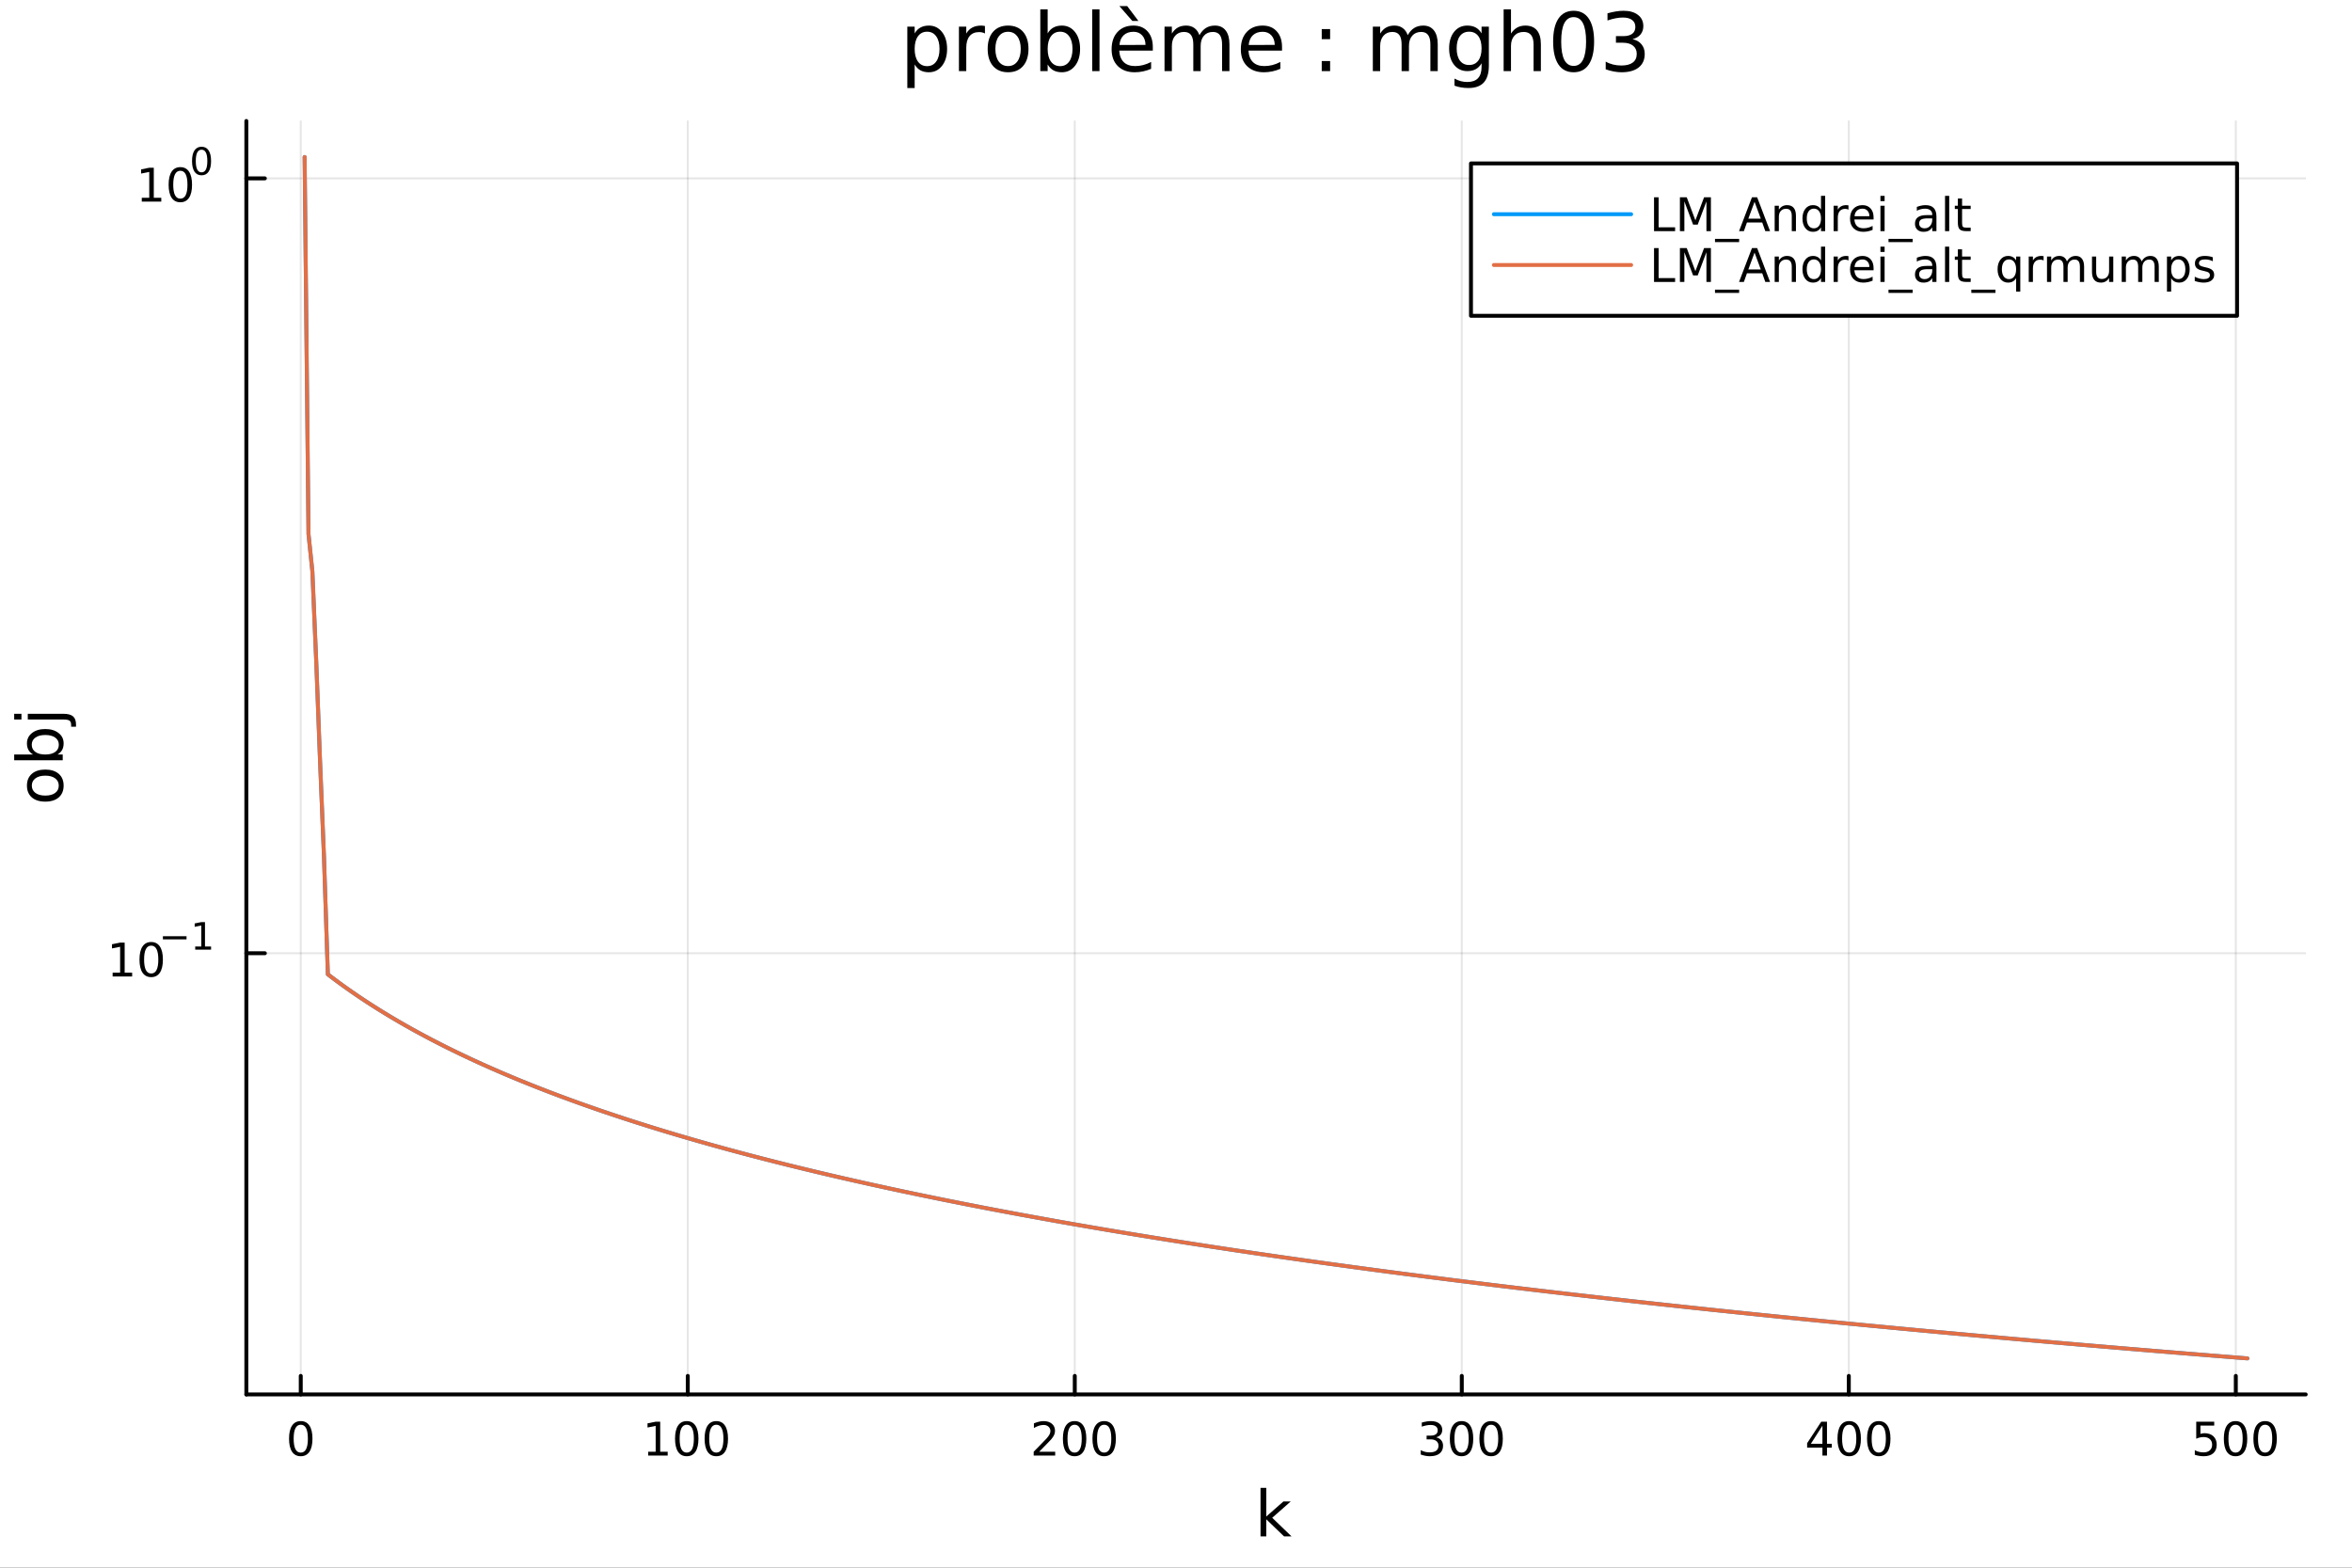 <?xml version="1.0" encoding="utf-8"?>
<svg xmlns="http://www.w3.org/2000/svg" xmlns:xlink="http://www.w3.org/1999/xlink" width="600" height="400" viewBox="0 0 2400 1600">
<rect x="0" y="0" width="2400" height="1600" fill="#333333" stroke="none"/>
<defs>
  <clipPath id="clip650">
    <rect x="0" y="0" width="2400" height="1600"/>
  </clipPath>
</defs>
<path clip-path="url(#clip650)" d="M0 1600 L2400 1600 L2400 0 L0 0  Z" fill="#ffffff" fill-rule="evenodd" fill-opacity="1"/>
<defs>
  <clipPath id="clip651">
    <rect x="480" y="0" width="1681" height="1600"/>
  </clipPath>
</defs>
<path clip-path="url(#clip650)" d="M251.372 1423.18 L2352.76 1423.18 L2352.76 123.472 L251.372 123.472  Z" fill="#ffffff" fill-rule="evenodd" fill-opacity="1"/>
<defs>
  <clipPath id="clip652">
    <rect x="251" y="123" width="2102" height="1301"/>
  </clipPath>
</defs>
<polyline clip-path="url(#clip652)" style="stroke:#000000; stroke-linecap:round; stroke-linejoin:round; stroke-width:2; stroke-opacity:0.1; fill:none" points="306.896,1423.18 306.896,123.472 "/>
<polyline clip-path="url(#clip652)" style="stroke:#000000; stroke-linecap:round; stroke-linejoin:round; stroke-width:2; stroke-opacity:0.1; fill:none" points="701.804,1423.18 701.804,123.472 "/>
<polyline clip-path="url(#clip652)" style="stroke:#000000; stroke-linecap:round; stroke-linejoin:round; stroke-width:2; stroke-opacity:0.1; fill:none" points="1096.71,1423.18 1096.71,123.472 "/>
<polyline clip-path="url(#clip652)" style="stroke:#000000; stroke-linecap:round; stroke-linejoin:round; stroke-width:2; stroke-opacity:0.1; fill:none" points="1491.62,1423.18 1491.62,123.472 "/>
<polyline clip-path="url(#clip652)" style="stroke:#000000; stroke-linecap:round; stroke-linejoin:round; stroke-width:2; stroke-opacity:0.1; fill:none" points="1886.53,1423.18 1886.53,123.472 "/>
<polyline clip-path="url(#clip652)" style="stroke:#000000; stroke-linecap:round; stroke-linejoin:round; stroke-width:2; stroke-opacity:0.1; fill:none" points="2281.44,1423.18 2281.44,123.472 "/>
<polyline clip-path="url(#clip650)" style="stroke:#000000; stroke-linecap:round; stroke-linejoin:round; stroke-width:4; stroke-opacity:1; fill:none" points="251.372,1423.18 2352.76,1423.18 "/>
<polyline clip-path="url(#clip650)" style="stroke:#000000; stroke-linecap:round; stroke-linejoin:round; stroke-width:4; stroke-opacity:1; fill:none" points="306.896,1423.18 306.896,1404.28 "/>
<polyline clip-path="url(#clip650)" style="stroke:#000000; stroke-linecap:round; stroke-linejoin:round; stroke-width:4; stroke-opacity:1; fill:none" points="701.804,1423.18 701.804,1404.28 "/>
<polyline clip-path="url(#clip650)" style="stroke:#000000; stroke-linecap:round; stroke-linejoin:round; stroke-width:4; stroke-opacity:1; fill:none" points="1096.71,1423.18 1096.71,1404.28 "/>
<polyline clip-path="url(#clip650)" style="stroke:#000000; stroke-linecap:round; stroke-linejoin:round; stroke-width:4; stroke-opacity:1; fill:none" points="1491.62,1423.18 1491.62,1404.28 "/>
<polyline clip-path="url(#clip650)" style="stroke:#000000; stroke-linecap:round; stroke-linejoin:round; stroke-width:4; stroke-opacity:1; fill:none" points="1886.53,1423.18 1886.53,1404.28 "/>
<polyline clip-path="url(#clip650)" style="stroke:#000000; stroke-linecap:round; stroke-linejoin:round; stroke-width:4; stroke-opacity:1; fill:none" points="2281.44,1423.18 2281.44,1404.28 "/>
<path clip-path="url(#clip650)" d="M306.896 1454.1 Q303.285 1454.1 301.456 1457.66 Q299.651 1461.2 299.651 1468.33 Q299.651 1475.44 301.456 1479.01 Q303.285 1482.55 306.896 1482.55 Q310.53 1482.55 312.336 1479.01 Q314.165 1475.44 314.165 1468.33 Q314.165 1461.2 312.336 1457.66 Q310.53 1454.1 306.896 1454.1 M306.896 1450.39 Q312.706 1450.39 315.762 1455 Q318.841 1459.58 318.841 1468.33 Q318.841 1477.06 315.762 1481.67 Q312.706 1486.25 306.896 1486.25 Q301.086 1486.25 298.007 1481.67 Q294.952 1477.06 294.952 1468.33 Q294.952 1459.58 298.007 1455 Q301.086 1450.39 306.896 1450.39 Z" fill="#000000" fill-rule="nonzero" fill-opacity="1" /><path clip-path="url(#clip650)" d="M661.411 1481.64 L669.05 1481.64 L669.05 1455.28 L660.739 1456.95 L660.739 1452.69 L669.003 1451.02 L673.679 1451.02 L673.679 1481.64 L681.318 1481.64 L681.318 1485.58 L661.411 1485.58 L661.411 1481.64 Z" fill="#000000" fill-rule="nonzero" fill-opacity="1" /><path clip-path="url(#clip650)" d="M700.762 1454.1 Q697.151 1454.1 695.323 1457.66 Q693.517 1461.2 693.517 1468.33 Q693.517 1475.44 695.323 1479.01 Q697.151 1482.55 700.762 1482.55 Q704.397 1482.55 706.202 1479.01 Q708.031 1475.44 708.031 1468.33 Q708.031 1461.2 706.202 1457.66 Q704.397 1454.1 700.762 1454.1 M700.762 1450.39 Q706.573 1450.39 709.628 1455 Q712.707 1459.58 712.707 1468.33 Q712.707 1477.06 709.628 1481.67 Q706.573 1486.25 700.762 1486.25 Q694.952 1486.25 691.874 1481.67 Q688.818 1477.06 688.818 1468.33 Q688.818 1459.58 691.874 1455 Q694.952 1450.39 700.762 1450.39 Z" fill="#000000" fill-rule="nonzero" fill-opacity="1" /><path clip-path="url(#clip650)" d="M730.924 1454.1 Q727.313 1454.1 725.485 1457.66 Q723.679 1461.2 723.679 1468.33 Q723.679 1475.44 725.485 1479.01 Q727.313 1482.55 730.924 1482.55 Q734.559 1482.55 736.364 1479.01 Q738.193 1475.44 738.193 1468.33 Q738.193 1461.2 736.364 1457.66 Q734.559 1454.1 730.924 1454.1 M730.924 1450.39 Q736.734 1450.39 739.79 1455 Q742.869 1459.58 742.869 1468.33 Q742.869 1477.06 739.79 1481.67 Q736.734 1486.25 730.924 1486.25 Q725.114 1486.25 722.035 1481.67 Q718.98 1477.06 718.98 1468.33 Q718.98 1459.58 722.035 1455 Q725.114 1450.39 730.924 1450.39 Z" fill="#000000" fill-rule="nonzero" fill-opacity="1" /><path clip-path="url(#clip650)" d="M1060.4 1481.64 L1076.72 1481.64 L1076.72 1485.58 L1054.78 1485.58 L1054.78 1481.64 Q1057.44 1478.89 1062.02 1474.26 Q1066.63 1469.61 1067.81 1468.27 Q1070.06 1465.74 1070.94 1464.01 Q1071.84 1462.25 1071.84 1460.56 Q1071.84 1457.8 1069.89 1456.07 Q1067.97 1454.33 1064.87 1454.33 Q1062.67 1454.33 1060.22 1455.09 Q1057.79 1455.86 1055.01 1457.41 L1055.01 1452.69 Q1057.83 1451.55 1060.29 1450.97 Q1062.74 1450.39 1064.78 1450.39 Q1070.15 1450.39 1073.34 1453.08 Q1076.54 1455.77 1076.54 1460.26 Q1076.54 1462.39 1075.73 1464.31 Q1074.94 1466.2 1072.83 1468.8 Q1072.26 1469.47 1069.15 1472.69 Q1066.05 1475.88 1060.4 1481.64 Z" fill="#000000" fill-rule="nonzero" fill-opacity="1" /><path clip-path="url(#clip650)" d="M1096.54 1454.1 Q1092.93 1454.1 1091.1 1457.66 Q1089.29 1461.2 1089.29 1468.33 Q1089.29 1475.44 1091.1 1479.01 Q1092.93 1482.55 1096.54 1482.55 Q1100.17 1482.55 1101.98 1479.01 Q1103.81 1475.44 1103.81 1468.33 Q1103.81 1461.2 1101.98 1457.66 Q1100.17 1454.1 1096.54 1454.1 M1096.54 1450.39 Q1102.35 1450.39 1105.4 1455 Q1108.48 1459.58 1108.48 1468.33 Q1108.48 1477.06 1105.4 1481.67 Q1102.35 1486.25 1096.54 1486.25 Q1090.73 1486.25 1087.65 1481.67 Q1084.59 1477.06 1084.59 1468.33 Q1084.59 1459.58 1087.65 1455 Q1090.73 1450.39 1096.54 1450.39 Z" fill="#000000" fill-rule="nonzero" fill-opacity="1" /><path clip-path="url(#clip650)" d="M1126.7 1454.1 Q1123.09 1454.1 1121.26 1457.66 Q1119.45 1461.2 1119.45 1468.33 Q1119.45 1475.44 1121.26 1479.01 Q1123.09 1482.55 1126.7 1482.55 Q1130.33 1482.55 1132.14 1479.01 Q1133.97 1475.44 1133.97 1468.33 Q1133.97 1461.2 1132.14 1457.66 Q1130.33 1454.1 1126.7 1454.1 M1126.7 1450.39 Q1132.51 1450.39 1135.57 1455 Q1138.64 1459.58 1138.64 1468.33 Q1138.64 1477.06 1135.57 1481.67 Q1132.51 1486.25 1126.7 1486.25 Q1120.89 1486.25 1117.81 1481.67 Q1114.76 1477.06 1114.76 1468.33 Q1114.76 1459.58 1117.81 1455 Q1120.89 1450.39 1126.7 1450.39 Z" fill="#000000" fill-rule="nonzero" fill-opacity="1" /><path clip-path="url(#clip650)" d="M1465.38 1466.95 Q1468.74 1467.66 1470.61 1469.93 Q1472.51 1472.2 1472.51 1475.53 Q1472.51 1480.65 1468.99 1483.45 Q1465.47 1486.25 1458.99 1486.25 Q1456.82 1486.25 1454.5 1485.81 Q1452.21 1485.39 1449.76 1484.54 L1449.76 1480.02 Q1451.7 1481.16 1454.02 1481.74 Q1456.33 1482.32 1458.85 1482.32 Q1463.25 1482.32 1465.54 1480.58 Q1467.86 1478.84 1467.86 1475.53 Q1467.86 1472.48 1465.71 1470.77 Q1463.58 1469.03 1459.76 1469.03 L1455.73 1469.03 L1455.73 1465.19 L1459.94 1465.19 Q1463.39 1465.19 1465.22 1463.82 Q1467.05 1462.43 1467.05 1459.84 Q1467.05 1457.18 1465.15 1455.77 Q1463.28 1454.33 1459.76 1454.33 Q1457.84 1454.33 1455.64 1454.75 Q1453.44 1455.16 1450.8 1456.04 L1450.8 1451.88 Q1453.46 1451.14 1455.78 1450.77 Q1458.11 1450.39 1460.17 1450.39 Q1465.5 1450.39 1468.6 1452.83 Q1471.7 1455.23 1471.7 1459.35 Q1471.7 1462.22 1470.06 1464.21 Q1468.41 1466.18 1465.38 1466.95 Z" fill="#000000" fill-rule="nonzero" fill-opacity="1" /><path clip-path="url(#clip650)" d="M1491.38 1454.1 Q1487.77 1454.1 1485.94 1457.66 Q1484.13 1461.2 1484.13 1468.33 Q1484.13 1475.44 1485.94 1479.01 Q1487.77 1482.55 1491.38 1482.55 Q1495.01 1482.55 1496.82 1479.01 Q1498.65 1475.44 1498.65 1468.33 Q1498.65 1461.2 1496.82 1457.66 Q1495.01 1454.1 1491.38 1454.1 M1491.38 1450.39 Q1497.19 1450.39 1500.24 1455 Q1503.32 1459.58 1503.32 1468.33 Q1503.32 1477.06 1500.24 1481.67 Q1497.19 1486.25 1491.38 1486.25 Q1485.57 1486.25 1482.49 1481.67 Q1479.43 1477.06 1479.43 1468.33 Q1479.43 1459.58 1482.49 1455 Q1485.57 1450.39 1491.38 1450.39 Z" fill="#000000" fill-rule="nonzero" fill-opacity="1" /><path clip-path="url(#clip650)" d="M1521.54 1454.1 Q1517.93 1454.1 1516.1 1457.66 Q1514.29 1461.2 1514.29 1468.33 Q1514.29 1475.44 1516.1 1479.01 Q1517.93 1482.55 1521.54 1482.55 Q1525.17 1482.55 1526.98 1479.01 Q1528.81 1475.44 1528.81 1468.33 Q1528.81 1461.2 1526.98 1457.66 Q1525.17 1454.1 1521.54 1454.1 M1521.54 1450.39 Q1527.35 1450.39 1530.4 1455 Q1533.48 1459.58 1533.48 1468.33 Q1533.48 1477.06 1530.4 1481.67 Q1527.35 1486.25 1521.54 1486.25 Q1515.73 1486.25 1512.65 1481.67 Q1509.59 1477.06 1509.59 1468.33 Q1509.59 1459.58 1512.65 1455 Q1515.73 1450.39 1521.54 1450.39 Z" fill="#000000" fill-rule="nonzero" fill-opacity="1" /><path clip-path="url(#clip650)" d="M1859.62 1455.09 L1847.81 1473.54 L1859.62 1473.54 L1859.62 1455.09 M1858.39 1451.02 L1864.27 1451.02 L1864.27 1473.54 L1869.2 1473.54 L1869.2 1477.43 L1864.27 1477.43 L1864.27 1485.58 L1859.62 1485.58 L1859.62 1477.43 L1844.02 1477.43 L1844.02 1472.92 L1858.39 1451.02 Z" fill="#000000" fill-rule="nonzero" fill-opacity="1" /><path clip-path="url(#clip650)" d="M1886.93 1454.1 Q1883.32 1454.1 1881.49 1457.66 Q1879.69 1461.2 1879.69 1468.33 Q1879.69 1475.44 1881.49 1479.01 Q1883.32 1482.55 1886.93 1482.55 Q1890.57 1482.55 1892.37 1479.01 Q1894.2 1475.44 1894.2 1468.33 Q1894.2 1461.2 1892.37 1457.66 Q1890.57 1454.1 1886.93 1454.1 M1886.93 1450.39 Q1892.74 1450.39 1895.8 1455 Q1898.88 1459.58 1898.88 1468.33 Q1898.88 1477.06 1895.8 1481.67 Q1892.74 1486.25 1886.93 1486.25 Q1881.12 1486.25 1878.04 1481.67 Q1874.99 1477.06 1874.99 1468.33 Q1874.99 1459.58 1878.04 1455 Q1881.12 1450.39 1886.93 1450.39 Z" fill="#000000" fill-rule="nonzero" fill-opacity="1" /><path clip-path="url(#clip650)" d="M1917.09 1454.1 Q1913.48 1454.1 1911.65 1457.66 Q1909.85 1461.2 1909.85 1468.33 Q1909.85 1475.44 1911.65 1479.01 Q1913.48 1482.55 1917.09 1482.55 Q1920.73 1482.55 1922.53 1479.01 Q1924.36 1475.44 1924.36 1468.33 Q1924.36 1461.2 1922.53 1457.66 Q1920.73 1454.1 1917.09 1454.1 M1917.09 1450.39 Q1922.9 1450.39 1925.96 1455 Q1929.04 1459.58 1929.04 1468.33 Q1929.04 1477.06 1925.96 1481.67 Q1922.9 1486.25 1917.09 1486.25 Q1911.28 1486.25 1908.21 1481.67 Q1905.15 1477.06 1905.15 1468.33 Q1905.15 1459.58 1908.21 1455 Q1911.28 1450.39 1917.09 1450.39 Z" fill="#000000" fill-rule="nonzero" fill-opacity="1" /><path clip-path="url(#clip650)" d="M2241.05 1451.02 L2259.41 1451.02 L2259.41 1454.96 L2245.34 1454.96 L2245.34 1463.43 Q2246.35 1463.08 2247.37 1462.92 Q2248.39 1462.73 2249.41 1462.73 Q2255.2 1462.73 2258.58 1465.9 Q2261.96 1469.08 2261.96 1474.49 Q2261.96 1480.07 2258.48 1483.17 Q2255.01 1486.25 2248.69 1486.25 Q2246.52 1486.25 2244.25 1485.88 Q2242 1485.51 2239.6 1484.77 L2239.6 1480.07 Q2241.68 1481.2 2243.9 1481.76 Q2246.12 1482.32 2248.6 1482.32 Q2252.6 1482.32 2254.94 1480.21 Q2257.28 1478.1 2257.28 1474.49 Q2257.28 1470.88 2254.94 1468.77 Q2252.6 1466.67 2248.6 1466.67 Q2246.73 1466.67 2244.85 1467.08 Q2243 1467.5 2241.05 1468.38 L2241.05 1451.02 Z" fill="#000000" fill-rule="nonzero" fill-opacity="1" /><path clip-path="url(#clip650)" d="M2281.17 1454.1 Q2277.56 1454.1 2275.73 1457.66 Q2273.92 1461.2 2273.92 1468.33 Q2273.92 1475.44 2275.73 1479.01 Q2277.56 1482.55 2281.17 1482.55 Q2284.8 1482.55 2286.61 1479.01 Q2288.44 1475.44 2288.44 1468.33 Q2288.44 1461.2 2286.61 1457.66 Q2284.8 1454.1 2281.17 1454.1 M2281.17 1450.39 Q2286.98 1450.39 2290.04 1455 Q2293.11 1459.58 2293.11 1468.33 Q2293.11 1477.06 2290.04 1481.67 Q2286.98 1486.25 2281.17 1486.25 Q2275.36 1486.25 2272.28 1481.67 Q2269.22 1477.06 2269.22 1468.33 Q2269.22 1459.58 2272.28 1455 Q2275.36 1450.39 2281.17 1450.39 Z" fill="#000000" fill-rule="nonzero" fill-opacity="1" /><path clip-path="url(#clip650)" d="M2311.33 1454.1 Q2307.72 1454.1 2305.89 1457.66 Q2304.09 1461.2 2304.09 1468.33 Q2304.09 1475.44 2305.89 1479.01 Q2307.72 1482.55 2311.33 1482.55 Q2314.97 1482.55 2316.77 1479.01 Q2318.6 1475.44 2318.6 1468.33 Q2318.6 1461.2 2316.77 1457.66 Q2314.97 1454.1 2311.33 1454.1 M2311.33 1450.39 Q2317.14 1450.39 2320.2 1455 Q2323.28 1459.58 2323.28 1468.33 Q2323.28 1477.06 2320.2 1481.67 Q2317.14 1486.25 2311.33 1486.25 Q2305.52 1486.25 2302.44 1481.67 Q2299.39 1477.06 2299.39 1468.33 Q2299.39 1459.58 2302.44 1455 Q2305.52 1450.39 2311.33 1450.39 Z" fill="#000000" fill-rule="nonzero" fill-opacity="1" /><path clip-path="url(#clip650)" d="M1286.25 1518.52 L1292.13 1518.52 L1292.13 1547.77 L1309.61 1532.4 L1317.09 1532.4 L1298.18 1549.07 L1317.88 1568.04 L1310.24 1568.04 L1292.13 1550.63 L1292.13 1568.04 L1286.25 1568.04 L1286.25 1518.52 Z" fill="#000000" fill-rule="nonzero" fill-opacity="1" /><polyline clip-path="url(#clip652)" style="stroke:#000000; stroke-linecap:round; stroke-linejoin:round; stroke-width:2; stroke-opacity:0.1; fill:none" points="251.372,972.879 2352.76,972.879 "/>
<polyline clip-path="url(#clip652)" style="stroke:#000000; stroke-linecap:round; stroke-linejoin:round; stroke-width:2; stroke-opacity:0.1; fill:none" points="251.372,182.042 2352.76,182.042 "/>
<polyline clip-path="url(#clip650)" style="stroke:#000000; stroke-linecap:round; stroke-linejoin:round; stroke-width:4; stroke-opacity:1; fill:none" points="251.372,1423.18 251.372,123.472 "/>
<polyline clip-path="url(#clip650)" style="stroke:#000000; stroke-linecap:round; stroke-linejoin:round; stroke-width:4; stroke-opacity:1; fill:none" points="251.372,972.879 270.27,972.879 "/>
<polyline clip-path="url(#clip650)" style="stroke:#000000; stroke-linecap:round; stroke-linejoin:round; stroke-width:4; stroke-opacity:1; fill:none" points="251.372,182.042 270.27,182.042 "/>
<path clip-path="url(#clip650)" d="M114.931 992.672 L122.57 992.672 L122.57 966.306 L114.26 967.973 L114.26 963.714 L122.524 962.047 L127.2 962.047 L127.2 992.672 L134.839 992.672 L134.839 996.607 L114.931 996.607 L114.931 992.672 Z" fill="#000000" fill-rule="nonzero" fill-opacity="1" /><path clip-path="url(#clip650)" d="M154.283 965.126 Q150.672 965.126 148.843 968.69 Q147.038 972.232 147.038 979.362 Q147.038 986.468 148.843 990.033 Q150.672 993.575 154.283 993.575 Q157.917 993.575 159.723 990.033 Q161.552 986.468 161.552 979.362 Q161.552 972.232 159.723 968.69 Q157.917 965.126 154.283 965.126 M154.283 961.422 Q160.093 961.422 163.149 966.028 Q166.227 970.612 166.227 979.362 Q166.227 988.088 163.149 992.695 Q160.093 997.278 154.283 997.278 Q148.473 997.278 145.394 992.695 Q142.339 988.088 142.339 979.362 Q142.339 970.612 145.394 966.028 Q148.473 961.422 154.283 961.422 Z" fill="#000000" fill-rule="nonzero" fill-opacity="1" /><path clip-path="url(#clip650)" d="M166.227 955.523 L190.339 955.523 L190.339 958.721 L166.227 958.721 L166.227 955.523 Z" fill="#000000" fill-rule="nonzero" fill-opacity="1" /><path clip-path="url(#clip650)" d="M199.197 965.999 L205.404 965.999 L205.404 944.577 L198.652 945.931 L198.652 942.471 L205.366 941.117 L209.166 941.117 L209.166 965.999 L215.372 965.999 L215.372 969.197 L199.197 969.197 L199.197 965.999 Z" fill="#000000" fill-rule="nonzero" fill-opacity="1" /><path clip-path="url(#clip650)" d="M144.667 201.835 L152.305 201.835 L152.305 175.469 L143.995 177.136 L143.995 172.877 L152.259 171.21 L156.935 171.21 L156.935 201.835 L164.574 201.835 L164.574 205.77 L144.667 205.77 L144.667 201.835 Z" fill="#000000" fill-rule="nonzero" fill-opacity="1" /><path clip-path="url(#clip650)" d="M184.018 174.289 Q180.407 174.289 178.578 177.853 Q176.773 181.395 176.773 188.525 Q176.773 195.631 178.578 199.196 Q180.407 202.737 184.018 202.737 Q187.652 202.737 189.458 199.196 Q191.287 195.631 191.287 188.525 Q191.287 181.395 189.458 177.853 Q187.652 174.289 184.018 174.289 M184.018 170.585 Q189.828 170.585 192.884 175.191 Q195.963 179.775 195.963 188.525 Q195.963 197.251 192.884 201.858 Q189.828 206.441 184.018 206.441 Q178.208 206.441 175.129 201.858 Q172.074 197.251 172.074 188.525 Q172.074 179.775 175.129 175.191 Q178.208 170.585 184.018 170.585 Z" fill="#000000" fill-rule="nonzero" fill-opacity="1" /><path clip-path="url(#clip650)" d="M205.667 152.781 Q202.733 152.781 201.248 155.677 Q199.781 158.555 199.781 164.348 Q199.781 170.122 201.248 173.018 Q202.733 175.896 205.667 175.896 Q208.62 175.896 210.087 173.018 Q211.573 170.122 211.573 164.348 Q211.573 158.555 210.087 155.677 Q208.62 152.781 205.667 152.781 M205.667 149.772 Q210.388 149.772 212.871 153.514 Q215.372 157.238 215.372 164.348 Q215.372 171.438 212.871 175.181 Q210.388 178.905 205.667 178.905 Q200.947 178.905 198.445 175.181 Q195.963 171.438 195.963 164.348 Q195.963 157.238 198.445 153.514 Q200.947 149.772 205.667 149.772 Z" fill="#000000" fill-rule="nonzero" fill-opacity="1" /><path clip-path="url(#clip650)" d="M32.462 801.797 Q32.462 806.507 36.154 809.244 Q39.815 811.982 46.212 811.982 Q52.609 811.982 56.302 809.276 Q59.962 806.539 59.962 801.797 Q59.962 797.118 56.27 794.381 Q52.578 791.643 46.212 791.643 Q39.878 791.643 36.186 794.381 Q32.462 797.118 32.462 801.797 M27.497 801.797 Q27.497 794.158 32.462 789.797 Q37.427 785.437 46.212 785.437 Q54.965 785.437 59.962 789.797 Q64.927 794.158 64.927 801.797 Q64.927 809.467 59.962 813.828 Q54.965 818.156 46.212 818.156 Q37.427 818.156 32.462 813.828 Q27.497 809.467 27.497 801.797 Z" fill="#000000" fill-rule="nonzero" fill-opacity="1" /><path clip-path="url(#clip650)" d="M46.212 750.139 Q39.751 750.139 36.09 752.812 Q32.398 755.454 32.398 760.101 Q32.398 764.748 36.09 767.422 Q39.751 770.064 46.212 770.064 Q52.673 770.064 56.365 767.422 Q60.026 764.748 60.026 760.101 Q60.026 755.454 56.365 752.812 Q52.673 750.139 46.212 750.139 M33.767 770.064 Q30.584 768.218 29.056 765.417 Q27.497 762.584 27.497 758.669 Q27.497 752.176 32.653 748.134 Q37.809 744.06 46.212 744.06 Q54.615 744.06 59.771 748.134 Q64.927 752.176 64.927 758.669 Q64.927 762.584 63.399 765.417 Q61.84 768.218 58.657 770.064 L64.004 770.064 L64.004 775.952 L14.479 775.952 L14.479 770.064 L33.767 770.064 Z" fill="#000000" fill-rule="nonzero" fill-opacity="1" /><path clip-path="url(#clip650)" d="M28.356 734.352 L28.356 728.495 L64.641 728.495 Q71.452 728.495 74.508 731.105 Q77.563 733.684 77.563 739.445 L77.563 741.673 L72.598 741.673 L72.598 740.113 Q72.598 736.771 71.038 735.561 Q69.51 734.352 64.641 734.352 L28.356 734.352 M14.479 734.352 L14.479 728.495 L21.895 728.495 L21.895 734.352 L14.479 734.352 Z" fill="#000000" fill-rule="nonzero" fill-opacity="1" /><path clip-path="url(#clip650)" d="M933.33 65.77 L933.33 89.833 L925.836 89.833 L925.836 27.206 L933.33 27.206 L933.33 34.092 Q935.68 30.041 939.245 28.097 Q942.85 26.112 947.833 26.112 Q956.097 26.112 961.241 32.675 Q966.426 39.237 966.426 49.931 Q966.426 60.626 961.241 67.188 Q956.097 73.751 947.833 73.751 Q942.85 73.751 939.245 71.806 Q935.68 69.821 933.33 65.77 M958.689 49.931 Q958.689 41.708 955.286 37.05 Q951.924 32.35 946.01 32.35 Q940.095 32.35 936.693 37.05 Q933.33 41.708 933.33 49.931 Q933.33 58.155 936.693 62.854 Q940.095 67.512 946.01 67.512 Q951.924 67.512 955.286 62.854 Q958.689 58.155 958.689 49.931 Z" fill="#000000" fill-rule="nonzero" fill-opacity="1" /><path clip-path="url(#clip650)" d="M1005.07 34.173 Q1003.82 33.444 1002.32 33.12 Q1000.86 32.756 999.077 32.756 Q992.757 32.756 989.354 36.888 Q985.992 40.979 985.992 48.676 L985.992 72.576 L978.498 72.576 L978.498 27.206 L985.992 27.206 L985.992 34.254 Q988.342 30.122 992.109 28.138 Q995.876 26.112 1001.26 26.112 Q1002.03 26.112 1002.97 26.234 Q1003.9 26.315 1005.03 26.517 L1005.07 34.173 Z" fill="#000000" fill-rule="nonzero" fill-opacity="1" /><path clip-path="url(#clip650)" d="M1028.65 32.431 Q1022.65 32.431 1019.17 37.131 Q1015.69 41.789 1015.69 49.931 Q1015.69 58.074 1019.13 62.773 Q1022.61 67.431 1028.65 67.431 Q1034.6 67.431 1038.09 62.732 Q1041.57 58.033 1041.57 49.931 Q1041.57 41.87 1038.09 37.171 Q1034.6 32.431 1028.65 32.431 M1028.65 26.112 Q1038.37 26.112 1043.92 32.431 Q1049.47 38.751 1049.47 49.931 Q1049.47 61.071 1043.92 67.431 Q1038.37 73.751 1028.65 73.751 Q1018.89 73.751 1013.34 67.431 Q1007.83 61.071 1007.83 49.931 Q1007.83 38.751 1013.34 32.431 Q1018.89 26.112 1028.65 26.112 Z" fill="#000000" fill-rule="nonzero" fill-opacity="1" /><path clip-path="url(#clip650)" d="M1094.39 49.931 Q1094.39 41.708 1090.99 37.05 Q1087.63 32.35 1081.72 32.35 Q1075.8 32.35 1072.4 37.05 Q1069.04 41.708 1069.04 49.931 Q1069.04 58.155 1072.4 62.854 Q1075.8 67.512 1081.72 67.512 Q1087.63 67.512 1090.99 62.854 Q1094.39 58.155 1094.39 49.931 M1069.04 34.092 Q1071.39 30.041 1074.95 28.097 Q1078.56 26.112 1083.54 26.112 Q1091.8 26.112 1096.95 32.675 Q1102.13 39.237 1102.13 49.931 Q1102.13 60.626 1096.95 67.188 Q1091.8 73.751 1083.54 73.751 Q1078.56 73.751 1074.95 71.806 Q1071.39 69.821 1069.04 65.77 L1069.04 72.576 L1061.54 72.576 L1061.54 9.544 L1069.04 9.544 L1069.04 34.092 Z" fill="#000000" fill-rule="nonzero" fill-opacity="1" /><path clip-path="url(#clip650)" d="M1114.49 9.544 L1121.94 9.544 L1121.94 72.576 L1114.49 72.576 L1114.49 9.544 Z" fill="#000000" fill-rule="nonzero" fill-opacity="1" /><path clip-path="url(#clip650)" d="M1176.34 48.028 L1176.34 51.673 L1142.07 51.673 Q1142.56 59.37 1146.69 63.421 Q1150.86 67.431 1158.28 67.431 Q1162.57 67.431 1166.58 66.378 Q1170.63 65.325 1174.6 63.218 L1174.6 70.267 Q1170.59 71.968 1166.38 72.86 Q1162.17 73.751 1157.83 73.751 Q1146.98 73.751 1140.62 67.431 Q1134.3 61.112 1134.3 50.337 Q1134.3 39.197 1140.29 32.675 Q1146.33 26.112 1156.54 26.112 Q1165.69 26.112 1171 32.026 Q1176.34 37.9 1176.34 48.028 M1168.89 45.84 Q1168.81 39.723 1165.45 36.077 Q1162.13 32.431 1156.62 32.431 Q1150.38 32.431 1146.61 35.956 Q1142.88 39.48 1142.32 45.88 L1168.89 45.84 M1150.22 6.222 L1161.64 21.373 L1155.44 21.373 L1142.24 6.222 L1150.22 6.222 Z" fill="#000000" fill-rule="nonzero" fill-opacity="1" /><path clip-path="url(#clip650)" d="M1223.9 35.915 Q1226.7 30.892 1230.59 28.502 Q1234.47 26.112 1239.74 26.112 Q1246.83 26.112 1250.68 31.095 Q1254.53 36.037 1254.53 45.192 L1254.53 72.576 L1247.03 72.576 L1247.03 45.435 Q1247.03 38.913 1244.72 35.753 Q1242.41 32.594 1237.67 32.594 Q1231.88 32.594 1228.52 36.442 Q1225.16 40.29 1225.16 46.934 L1225.16 72.576 L1217.66 72.576 L1217.66 45.435 Q1217.66 38.873 1215.35 35.753 Q1213.05 32.594 1208.22 32.594 Q1202.51 32.594 1199.15 36.482 Q1195.79 40.331 1195.79 46.934 L1195.79 72.576 L1188.29 72.576 L1188.29 27.206 L1195.79 27.206 L1195.79 34.254 Q1198.34 30.082 1201.91 28.097 Q1205.47 26.112 1210.37 26.112 Q1215.31 26.112 1218.76 28.624 Q1222.24 31.135 1223.9 35.915 Z" fill="#000000" fill-rule="nonzero" fill-opacity="1" /><path clip-path="url(#clip650)" d="M1308.2 48.028 L1308.2 51.673 L1273.93 51.673 Q1274.42 59.37 1278.55 63.421 Q1282.72 67.431 1290.13 67.431 Q1294.43 67.431 1298.44 66.378 Q1302.49 65.325 1306.46 63.218 L1306.46 70.267 Q1302.45 71.968 1298.24 72.86 Q1294.02 73.751 1289.69 73.751 Q1278.83 73.751 1272.47 67.431 Q1266.15 61.112 1266.15 50.337 Q1266.15 39.197 1272.15 32.675 Q1278.18 26.112 1288.39 26.112 Q1297.55 26.112 1302.85 32.026 Q1308.2 37.9 1308.2 48.028 M1300.75 45.84 Q1300.67 39.723 1297.3 36.077 Q1293.98 32.431 1288.47 32.431 Q1282.23 32.431 1278.47 35.956 Q1274.74 39.48 1274.17 45.88 L1300.75 45.84 Z" fill="#000000" fill-rule="nonzero" fill-opacity="1" /><path clip-path="url(#clip650)" d="M1348.71 62.287 L1357.26 62.287 L1357.26 72.576 L1348.71 72.576 L1348.71 62.287 M1348.71 29.677 L1357.26 29.677 L1357.26 39.966 L1348.71 39.966 L1348.71 29.677 Z" fill="#000000" fill-rule="nonzero" fill-opacity="1" /><path clip-path="url(#clip650)" d="M1436.45 35.915 Q1439.25 30.892 1443.14 28.502 Q1447.03 26.112 1452.29 26.112 Q1459.38 26.112 1463.23 31.095 Q1467.08 36.037 1467.08 45.192 L1467.08 72.576 L1459.58 72.576 L1459.58 45.435 Q1459.58 38.913 1457.27 35.753 Q1454.97 32.594 1450.23 32.594 Q1444.43 32.594 1441.07 36.442 Q1437.71 40.29 1437.71 46.934 L1437.71 72.576 L1430.21 72.576 L1430.21 45.435 Q1430.21 38.873 1427.91 35.753 Q1425.6 32.594 1420.78 32.594 Q1415.06 32.594 1411.7 36.482 Q1408.34 40.331 1408.34 46.934 L1408.34 72.576 L1400.85 72.576 L1400.85 27.206 L1408.34 27.206 L1408.34 34.254 Q1410.89 30.082 1414.46 28.097 Q1418.02 26.112 1422.92 26.112 Q1427.86 26.112 1431.31 28.624 Q1434.79 31.135 1436.45 35.915 Z" fill="#000000" fill-rule="nonzero" fill-opacity="1" /><path clip-path="url(#clip650)" d="M1511.8 49.364 Q1511.8 41.263 1508.44 36.806 Q1505.12 32.35 1499.08 32.35 Q1493.08 32.35 1489.72 36.806 Q1486.4 41.263 1486.4 49.364 Q1486.4 57.426 1489.72 61.882 Q1493.08 66.338 1499.08 66.338 Q1505.12 66.338 1508.44 61.882 Q1511.8 57.426 1511.8 49.364 M1519.25 66.945 Q1519.25 78.531 1514.11 84.162 Q1508.96 89.833 1498.35 89.833 Q1494.42 89.833 1490.94 89.225 Q1487.45 88.658 1484.17 87.443 L1484.17 80.192 Q1487.45 81.974 1490.65 82.825 Q1493.85 83.675 1497.18 83.675 Q1504.51 83.675 1508.15 79.827 Q1511.8 76.019 1511.8 68.282 L1511.8 64.596 Q1509.49 68.606 1505.89 70.591 Q1502.28 72.576 1497.26 72.576 Q1488.91 72.576 1483.81 66.216 Q1478.7 59.856 1478.7 49.364 Q1478.7 38.832 1483.81 32.472 Q1488.91 26.112 1497.26 26.112 Q1502.28 26.112 1505.89 28.097 Q1509.49 30.082 1511.8 34.092 L1511.8 27.206 L1519.25 27.206 L1519.25 66.945 Z" fill="#000000" fill-rule="nonzero" fill-opacity="1" /><path clip-path="url(#clip650)" d="M1572.32 45.192 L1572.32 72.576 L1564.87 72.576 L1564.87 45.435 Q1564.87 38.994 1562.35 35.794 Q1559.84 32.594 1554.82 32.594 Q1548.78 32.594 1545.3 36.442 Q1541.82 40.29 1541.82 46.934 L1541.82 72.576 L1534.32 72.576 L1534.32 9.544 L1541.82 9.544 L1541.82 34.254 Q1544.49 30.163 1548.1 28.138 Q1551.74 26.112 1556.48 26.112 Q1564.3 26.112 1568.31 30.973 Q1572.32 35.794 1572.32 45.192 Z" fill="#000000" fill-rule="nonzero" fill-opacity="1" /><path clip-path="url(#clip650)" d="M1605.74 17.484 Q1599.42 17.484 1596.22 23.722 Q1593.06 29.92 1593.06 42.397 Q1593.06 54.833 1596.22 61.071 Q1599.42 67.269 1605.74 67.269 Q1612.1 67.269 1615.26 61.071 Q1618.46 54.833 1618.46 42.397 Q1618.46 29.92 1615.26 23.722 Q1612.1 17.484 1605.74 17.484 M1605.74 11.002 Q1615.91 11.002 1621.26 19.064 Q1626.64 27.084 1626.64 42.397 Q1626.64 57.669 1621.26 65.73 Q1615.91 73.751 1605.74 73.751 Q1595.57 73.751 1590.18 65.73 Q1584.84 57.669 1584.84 42.397 Q1584.84 27.084 1590.18 19.064 Q1595.57 11.002 1605.74 11.002 Z" fill="#000000" fill-rule="nonzero" fill-opacity="1" /><path clip-path="url(#clip650)" d="M1665.81 39.966 Q1671.69 41.222 1674.97 45.192 Q1678.29 49.162 1678.29 54.995 Q1678.29 63.948 1672.13 68.849 Q1665.98 73.751 1654.63 73.751 Q1650.83 73.751 1646.78 72.981 Q1642.77 72.252 1638.47 70.753 L1638.47 62.854 Q1641.87 64.839 1645.93 65.852 Q1649.98 66.864 1654.39 66.864 Q1662.09 66.864 1666.1 63.826 Q1670.15 60.788 1670.15 54.995 Q1670.15 49.648 1666.38 46.65 Q1662.66 43.612 1655.97 43.612 L1648.92 43.612 L1648.92 36.888 L1656.3 36.888 Q1662.33 36.888 1665.53 34.498 Q1668.73 32.067 1668.73 27.53 Q1668.73 22.871 1665.41 20.4 Q1662.13 17.889 1655.97 17.889 Q1652.61 17.889 1648.76 18.618 Q1644.91 19.347 1640.29 20.887 L1640.29 13.595 Q1644.95 12.299 1649 11.65 Q1653.1 11.002 1656.7 11.002 Q1666.02 11.002 1671.45 15.256 Q1676.87 19.469 1676.87 26.679 Q1676.87 31.702 1674 35.186 Q1671.12 38.629 1665.81 39.966 Z" fill="#000000" fill-rule="nonzero" fill-opacity="1" /><polyline clip-path="url(#clip652)" style="stroke:#009af9; stroke-linecap:round; stroke-linejoin:round; stroke-width:4; stroke-opacity:1; fill:none" points="310.845,160.256 314.794,545.132 318.743,583.012 322.693,675.15 326.642,778.24 330.591,874.221 334.54,994.414 338.489,997.438 342.438,1000.4 346.387,1003.31 350.336,1006.17 354.285,1008.98 358.234,1011.75 362.183,1014.47 366.132,1017.16 370.081,1019.8 374.031,1022.4 377.98,1024.96 381.929,1027.49 385.878,1029.97 389.827,1032.43 393.776,1034.84 397.725,1037.23 401.674,1039.58 405.623,1041.9 409.572,1044.19 413.521,1046.45 417.47,1048.68 421.42,1050.88 425.369,1053.06 429.318,1055.2 433.267,1057.32 437.216,1059.42 441.165,1061.49 445.114,1063.53 449.063,1065.55 453.012,1067.55 456.961,1069.52 460.91,1071.47 464.859,1073.4 468.808,1075.31 472.758,1077.2 476.707,1079.07 480.656,1080.91 484.605,1082.74 488.554,1084.55 492.503,1086.34 496.452,1088.11 500.401,1089.86 504.35,1091.6 508.299,1093.31 512.248,1095.02 516.197,1096.7 520.146,1098.37 524.096,1100.02 528.045,1101.66 531.994,1103.28 535.943,1104.88 539.892,1106.47 543.841,1108.05 547.79,1109.61 551.739,1111.16 555.688,1112.69 559.637,1114.21 563.586,1115.72 567.535,1117.21 571.484,1118.7 575.434,1120.16 579.383,1121.62 583.332,1123.06 587.281,1124.5 591.23,1125.92 595.179,1127.32 599.128,1128.72 603.077,1130.11 607.026,1131.48 610.975,1132.85 614.924,1134.2 618.873,1135.54 622.823,1136.87 626.772,1138.19 630.721,1139.51 634.67,1140.81 638.619,1142.1 642.568,1143.38 646.517,1144.66 650.466,1145.92 654.415,1147.17 658.364,1148.42 662.313,1149.66 666.262,1150.88 670.211,1152.1 674.161,1153.31 678.11,1154.51 682.059,1155.71 686.008,1156.89 689.957,1158.07 693.906,1159.24 697.855,1160.4 701.804,1161.55 705.753,1162.7 709.702,1163.84 713.651,1164.97 717.6,1166.09 721.549,1167.21 725.499,1168.32 729.448,1169.42 733.397,1170.51 737.346,1171.6 741.295,1172.68 745.244,1173.76 749.193,1174.82 753.142,1175.89 757.091,1176.94 761.04,1177.99 764.989,1179.03 768.938,1180.07 772.888,1181.09 776.837,1182.12 780.786,1183.14 784.735,1184.15 788.684,1185.15 792.633,1186.15 796.582,1187.14 800.531,1188.13 804.48,1189.12 808.429,1190.09 812.378,1191.06 816.327,1192.03 820.276,1192.99 824.226,1193.94 828.175,1194.89 832.124,1195.84 836.073,1196.78 840.022,1197.71 843.971,1198.64 847.92,1199.57 851.869,1200.49 855.818,1201.4 859.767,1202.31 863.716,1203.21 867.665,1204.11 871.614,1205.01 875.564,1205.9 879.513,1206.79 883.462,1207.67 887.411,1208.55 891.36,1209.42 895.309,1210.29 899.258,1211.15 903.207,1212.01 907.156,1212.87 911.105,1213.72 915.054,1214.56 919.003,1215.41 922.952,1216.25 926.902,1217.08 930.851,1217.91 934.8,1218.74 938.749,1219.56 942.698,1220.38 946.647,1221.19 950.596,1222 954.545,1222.81 958.494,1223.62 962.443,1224.42 966.392,1225.21 970.341,1226 974.291,1226.79 978.24,1227.58 982.189,1228.36 986.138,1229.14 990.087,1229.91 994.036,1230.68 997.985,1231.45 1001.93,1232.21 1005.88,1232.98 1009.83,1233.73 1013.78,1234.49 1017.73,1235.24 1021.68,1235.99 1025.63,1236.73 1029.58,1237.47 1033.53,1238.21 1037.48,1238.94 1041.42,1239.68 1045.37,1240.4 1049.32,1241.13 1053.27,1241.85 1057.22,1242.57 1061.17,1243.29 1065.12,1244 1069.07,1244.71 1073.02,1245.42 1076.97,1246.13 1080.92,1246.83 1084.86,1247.53 1088.81,1248.22 1092.76,1248.92 1096.71,1249.61 1100.66,1250.3 1104.61,1250.98 1108.56,1251.66 1112.51,1252.34 1116.46,1253.02 1120.41,1253.69 1124.36,1254.37 1128.3,1255.04 1132.25,1255.7 1136.2,1256.37 1140.15,1257.03 1144.1,1257.69 1148.05,1258.34 1152,1259 1155.95,1259.65 1159.9,1260.3 1163.85,1260.94 1167.8,1261.59 1171.74,1262.23 1175.69,1262.87 1179.64,1263.51 1183.59,1264.14 1187.54,1264.77 1191.49,1265.4 1195.44,1266.03 1199.39,1266.66 1203.34,1267.28 1207.29,1267.9 1211.24,1268.52 1215.18,1269.14 1219.13,1269.75 1223.08,1270.36 1227.03,1270.97 1230.98,1271.58 1234.93,1272.19 1238.88,1272.79 1242.83,1273.39 1246.78,1273.99 1250.73,1274.59 1254.68,1275.18 1258.62,1275.78 1262.57,1276.37 1266.52,1276.96 1270.47,1277.54 1274.42,1278.13 1278.37,1278.71 1282.32,1279.29 1286.27,1279.87 1290.22,1280.45 1294.17,1281.02 1298.11,1281.6 1302.06,1282.17 1306.01,1282.74 1309.96,1283.31 1313.91,1283.87 1317.86,1284.44 1321.81,1285 1325.76,1285.56 1329.71,1286.12 1333.66,1286.67 1337.61,1287.23 1341.55,1287.78 1345.5,1288.33 1349.45,1288.88 1353.4,1289.43 1357.35,1289.98 1361.3,1290.52 1365.25,1291.06 1369.2,1291.6 1373.15,1292.14 1377.1,1292.68 1381.05,1293.22 1384.99,1293.75 1388.94,1294.28 1392.89,1294.81 1396.84,1295.34 1400.79,1295.87 1404.74,1296.4 1408.69,1296.92 1412.64,1297.45 1416.59,1297.97 1420.54,1298.49 1424.49,1299 1428.43,1299.52 1432.38,1300.04 1436.33,1300.55 1440.28,1301.06 1444.23,1301.57 1448.18,1302.08 1452.13,1302.59 1456.08,1303.09 1460.03,1303.6 1463.98,1304.1 1467.93,1304.6 1471.87,1305.1 1475.82,1305.6 1479.77,1306.1 1483.72,1306.6 1487.67,1307.09 1491.62,1307.58 1495.57,1308.07 1499.52,1308.56 1503.47,1309.05 1507.42,1309.54 1511.37,1310.03 1515.31,1310.51 1519.26,1310.99 1523.21,1311.48 1527.16,1311.96 1531.11,1312.44 1535.06,1312.91 1539.01,1313.39 1542.96,1313.87 1546.91,1314.34 1550.86,1314.81 1554.81,1315.28 1558.75,1315.75 1562.7,1316.22 1566.65,1316.69 1570.6,1317.16 1574.55,1317.62 1578.5,1318.09 1582.45,1318.55 1586.4,1319.01 1590.35,1319.47 1594.3,1319.93 1598.24,1320.39 1602.19,1320.84 1606.14,1321.3 1610.09,1321.75 1614.04,1322.2 1617.99,1322.66 1621.94,1323.11 1625.89,1323.56 1629.84,1324 1633.79,1324.45 1637.74,1324.9 1641.68,1325.34 1645.63,1325.79 1649.58,1326.23 1653.53,1326.67 1657.48,1327.11 1661.43,1327.55 1665.38,1327.99 1669.33,1328.42 1673.28,1328.86 1677.23,1329.29 1681.18,1329.73 1685.12,1330.16 1689.07,1330.59 1693.02,1331.02 1696.97,1331.45 1700.92,1331.88 1704.87,1332.3 1708.82,1332.73 1712.77,1333.15 1716.72,1333.58 1720.67,1334 1724.62,1334.42 1728.56,1334.84 1732.51,1335.26 1736.46,1335.68 1740.41,1336.1 1744.36,1336.52 1748.31,1336.93 1752.26,1337.35 1756.21,1337.76 1760.16,1338.17 1764.11,1338.58 1768.06,1339 1772,1339.41 1775.95,1339.81 1779.9,1340.22 1783.85,1340.63 1787.8,1341.03 1791.75,1341.44 1795.7,1341.84 1799.65,1342.25 1803.6,1342.65 1807.55,1343.05 1811.5,1343.45 1815.44,1343.85 1819.39,1344.25 1823.34,1344.65 1827.29,1345.04 1831.24,1345.44 1835.19,1345.83 1839.14,1346.23 1843.09,1346.62 1847.04,1347.01 1850.99,1347.4 1854.94,1347.79 1858.88,1348.18 1862.83,1348.57 1866.78,1348.96 1870.73,1349.34 1874.68,1349.73 1878.63,1350.12 1882.58,1350.5 1886.53,1350.88 1890.48,1351.27 1894.43,1351.65 1898.37,1352.03 1902.32,1352.41 1906.27,1352.79 1910.22,1353.16 1914.17,1353.54 1918.12,1353.92 1922.07,1354.29 1926.02,1354.67 1929.97,1355.04 1933.92,1355.42 1937.87,1355.79 1941.81,1356.16 1945.76,1356.53 1949.71,1356.9 1953.66,1357.27 1957.61,1357.64 1961.56,1358.01 1965.51,1358.37 1969.46,1358.74 1973.41,1359.11 1977.36,1359.47 1981.31,1359.84 1985.25,1360.2 1989.2,1360.56 1993.15,1360.92 1997.1,1361.28 2001.05,1361.64 2005,1362 2008.95,1362.36 2012.9,1362.72 2016.85,1363.08 2020.8,1363.43 2024.75,1363.79 2028.69,1364.14 2032.64,1364.5 2036.59,1364.85 2040.54,1365.2 2044.49,1365.56 2048.44,1365.91 2052.39,1366.26 2056.34,1366.61 2060.29,1366.96 2064.24,1367.3 2068.19,1367.65 2072.13,1368 2076.08,1368.35 2080.03,1368.69 2083.98,1369.04 2087.93,1369.38 2091.88,1369.72 2095.83,1370.07 2099.78,1370.41 2103.73,1370.75 2107.68,1371.09 2111.63,1371.43 2115.57,1371.77 2119.52,1372.11 2123.47,1372.45 2127.42,1372.79 2131.37,1373.12 2135.32,1373.46 2139.27,1373.79 2143.22,1374.13 2147.17,1374.46 2151.12,1374.8 2155.07,1375.13 2159.01,1375.46 2162.96,1375.79 2166.91,1376.12 2170.86,1376.46 2174.81,1376.79 2178.76,1377.11 2182.71,1377.44 2186.66,1377.77 2190.61,1378.1 2194.56,1378.42 2198.5,1378.75 2202.45,1379.08 2206.4,1379.4 2210.35,1379.72 2214.3,1380.05 2218.25,1380.37 2222.2,1380.69 2226.15,1381.02 2230.1,1381.34 2234.05,1381.66 2238,1381.98 2241.94,1382.3 2245.89,1382.62 2249.84,1382.93 2253.79,1383.25 2257.74,1383.57 2261.69,1383.88 2265.64,1384.2 2269.59,1384.52 2273.54,1384.83 2277.49,1385.14 2281.44,1385.46 2285.38,1385.77 2289.33,1386.08 2293.28,1386.4 "/>
<polyline clip-path="url(#clip652)" style="stroke:#e26f46; stroke-linecap:round; stroke-linejoin:round; stroke-width:4; stroke-opacity:1; fill:none" points="310.845,160.256 314.794,545.132 318.743,583.012 322.693,675.15 326.642,778.24 330.591,874.221 334.54,994.414 338.489,997.438 342.438,1000.4 346.387,1003.31 350.336,1006.17 354.285,1008.98 358.234,1011.75 362.183,1014.47 366.132,1017.16 370.081,1019.8 374.031,1022.4 377.98,1024.96 381.929,1027.49 385.878,1029.97 389.827,1032.43 393.776,1034.84 397.725,1037.23 401.674,1039.58 405.623,1041.9 409.572,1044.19 413.521,1046.45 417.47,1048.68 421.42,1050.88 425.369,1053.06 429.318,1055.2 433.267,1057.32 437.216,1059.42 441.165,1061.49 445.114,1063.53 449.063,1065.55 453.012,1067.55 456.961,1069.52 460.91,1071.47 464.859,1073.4 468.808,1075.31 472.758,1077.2 476.707,1079.07 480.656,1080.91 484.605,1082.74 488.554,1084.55 492.503,1086.34 496.452,1088.11 500.401,1089.86 504.35,1091.6 508.299,1093.31 512.248,1095.02 516.197,1096.7 520.146,1098.37 524.096,1100.02 528.045,1101.66 531.994,1103.28 535.943,1104.88 539.892,1106.47 543.841,1108.05 547.79,1109.61 551.739,1111.16 555.688,1112.69 559.637,1114.21 563.586,1115.72 567.535,1117.21 571.484,1118.7 575.434,1120.16 579.383,1121.62 583.332,1123.06 587.281,1124.5 591.23,1125.92 595.179,1127.32 599.128,1128.72 603.077,1130.11 607.026,1131.48 610.975,1132.85 614.924,1134.2 618.873,1135.54 622.823,1136.87 626.772,1138.19 630.721,1139.51 634.67,1140.81 638.619,1142.1 642.568,1143.38 646.517,1144.66 650.466,1145.92 654.415,1147.17 658.364,1148.42 662.313,1149.66 666.262,1150.88 670.211,1152.1 674.161,1153.31 678.11,1154.51 682.059,1155.71 686.008,1156.89 689.957,1158.07 693.906,1159.24 697.855,1160.4 701.804,1161.55 705.753,1162.7 709.702,1163.84 713.651,1164.97 717.6,1166.09 721.549,1167.21 725.499,1168.32 729.448,1169.42 733.397,1170.51 737.346,1171.6 741.295,1172.68 745.244,1173.76 749.193,1174.82 753.142,1175.89 757.091,1176.94 761.04,1177.99 764.989,1179.03 768.938,1180.07 772.888,1181.09 776.837,1182.12 780.786,1183.14 784.735,1184.15 788.684,1185.15 792.633,1186.15 796.582,1187.14 800.531,1188.13 804.48,1189.12 808.429,1190.09 812.378,1191.06 816.327,1192.03 820.276,1192.99 824.226,1193.94 828.175,1194.89 832.124,1195.84 836.073,1196.78 840.022,1197.71 843.971,1198.64 847.92,1199.57 851.869,1200.49 855.818,1201.4 859.767,1202.31 863.716,1203.21 867.665,1204.11 871.614,1205.01 875.564,1205.9 879.513,1206.79 883.462,1207.67 887.411,1208.55 891.36,1209.42 895.309,1210.29 899.258,1211.15 903.207,1212.01 907.156,1212.87 911.105,1213.72 915.054,1214.56 919.003,1215.41 922.952,1216.25 926.902,1217.08 930.851,1217.91 934.8,1218.74 938.749,1219.56 942.698,1220.38 946.647,1221.19 950.596,1222 954.545,1222.81 958.494,1223.62 962.443,1224.42 966.392,1225.21 970.341,1226 974.291,1226.79 978.24,1227.58 982.189,1228.36 986.138,1229.14 990.087,1229.91 994.036,1230.68 997.985,1231.45 1001.93,1232.21 1005.88,1232.98 1009.83,1233.73 1013.78,1234.49 1017.73,1235.24 1021.68,1235.99 1025.63,1236.73 1029.58,1237.47 1033.53,1238.21 1037.48,1238.94 1041.42,1239.68 1045.37,1240.4 1049.32,1241.13 1053.27,1241.85 1057.22,1242.57 1061.17,1243.29 1065.12,1244 1069.07,1244.71 1073.02,1245.42 1076.97,1246.13 1080.92,1246.83 1084.86,1247.53 1088.81,1248.22 1092.76,1248.92 1096.71,1249.61 1100.66,1250.3 1104.61,1250.98 1108.56,1251.66 1112.51,1252.34 1116.46,1253.02 1120.41,1253.69 1124.36,1254.37 1128.3,1255.04 1132.25,1255.7 1136.2,1256.37 1140.15,1257.03 1144.1,1257.69 1148.05,1258.34 1152,1259 1155.95,1259.65 1159.9,1260.3 1163.85,1260.94 1167.8,1261.59 1171.74,1262.23 1175.69,1262.87 1179.64,1263.51 1183.59,1264.14 1187.54,1264.77 1191.49,1265.4 1195.44,1266.03 1199.39,1266.66 1203.34,1267.28 1207.29,1267.9 1211.24,1268.52 1215.18,1269.14 1219.13,1269.75 1223.08,1270.36 1227.03,1270.97 1230.98,1271.58 1234.93,1272.19 1238.88,1272.79 1242.83,1273.39 1246.78,1273.99 1250.73,1274.59 1254.68,1275.18 1258.62,1275.78 1262.57,1276.37 1266.52,1276.96 1270.47,1277.54 1274.42,1278.13 1278.37,1278.71 1282.32,1279.29 1286.27,1279.87 1290.22,1280.45 1294.17,1281.02 1298.11,1281.6 1302.06,1282.17 1306.01,1282.74 1309.96,1283.31 1313.91,1283.87 1317.86,1284.44 1321.81,1285 1325.76,1285.56 1329.71,1286.12 1333.66,1286.67 1337.61,1287.23 1341.55,1287.78 1345.5,1288.33 1349.45,1288.88 1353.4,1289.43 1357.35,1289.98 1361.3,1290.52 1365.25,1291.06 1369.2,1291.6 1373.15,1292.14 1377.1,1292.68 1381.05,1293.22 1384.99,1293.75 1388.94,1294.28 1392.89,1294.81 1396.84,1295.34 1400.79,1295.87 1404.74,1296.4 1408.69,1296.92 1412.64,1297.45 1416.59,1297.97 1420.54,1298.49 1424.49,1299 1428.43,1299.52 1432.38,1300.04 1436.33,1300.55 1440.28,1301.06 1444.23,1301.57 1448.18,1302.08 1452.13,1302.59 1456.08,1303.09 1460.03,1303.6 1463.98,1304.1 1467.93,1304.6 1471.87,1305.1 1475.82,1305.6 1479.77,1306.1 1483.72,1306.6 1487.67,1307.09 1491.62,1307.58 1495.57,1308.07 1499.52,1308.56 1503.47,1309.05 1507.42,1309.54 1511.37,1310.03 1515.31,1310.51 1519.26,1310.99 1523.21,1311.48 1527.16,1311.96 1531.11,1312.44 1535.06,1312.91 1539.01,1313.39 1542.96,1313.87 1546.91,1314.34 1550.86,1314.81 1554.81,1315.28 1558.75,1315.75 1562.7,1316.22 1566.65,1316.69 1570.6,1317.16 1574.55,1317.62 1578.5,1318.09 1582.45,1318.55 1586.4,1319.01 1590.35,1319.47 1594.3,1319.93 1598.24,1320.39 1602.19,1320.84 1606.14,1321.3 1610.09,1321.75 1614.04,1322.2 1617.99,1322.66 1621.94,1323.11 1625.89,1323.56 1629.84,1324 1633.79,1324.45 1637.74,1324.9 1641.68,1325.34 1645.63,1325.79 1649.58,1326.23 1653.53,1326.67 1657.48,1327.11 1661.43,1327.55 1665.38,1327.99 1669.33,1328.42 1673.28,1328.86 1677.23,1329.29 1681.18,1329.73 1685.12,1330.16 1689.07,1330.59 1693.02,1331.02 1696.97,1331.45 1700.92,1331.88 1704.87,1332.3 1708.82,1332.73 1712.77,1333.15 1716.72,1333.58 1720.67,1334 1724.62,1334.42 1728.56,1334.84 1732.51,1335.26 1736.46,1335.68 1740.41,1336.1 1744.36,1336.52 1748.31,1336.93 1752.26,1337.35 1756.21,1337.76 1760.16,1338.17 1764.11,1338.58 1768.06,1339 1772,1339.41 1775.95,1339.81 1779.9,1340.22 1783.85,1340.63 1787.8,1341.03 1791.75,1341.44 1795.7,1341.84 1799.65,1342.25 1803.6,1342.65 1807.55,1343.05 1811.5,1343.45 1815.44,1343.85 1819.39,1344.25 1823.34,1344.65 1827.29,1345.04 1831.24,1345.44 1835.19,1345.83 1839.14,1346.23 1843.09,1346.62 1847.04,1347.01 1850.99,1347.4 1854.94,1347.79 1858.88,1348.18 1862.83,1348.57 1866.78,1348.96 1870.73,1349.34 1874.68,1349.73 1878.63,1350.12 1882.58,1350.5 1886.53,1350.88 1890.48,1351.27 1894.43,1351.65 1898.37,1352.03 1902.32,1352.41 1906.27,1352.79 1910.22,1353.16 1914.17,1353.54 1918.12,1353.92 1922.07,1354.29 1926.02,1354.67 1929.97,1355.04 1933.92,1355.42 1937.87,1355.79 1941.81,1356.16 1945.76,1356.53 1949.71,1356.9 1953.66,1357.27 1957.61,1357.64 1961.56,1358.01 1965.51,1358.37 1969.46,1358.74 1973.41,1359.11 1977.36,1359.47 1981.31,1359.84 1985.25,1360.2 1989.2,1360.56 1993.15,1360.92 1997.1,1361.28 2001.05,1361.64 2005,1362 2008.95,1362.36 2012.9,1362.72 2016.85,1363.08 2020.8,1363.43 2024.75,1363.79 2028.69,1364.14 2032.64,1364.5 2036.59,1364.85 2040.54,1365.2 2044.49,1365.56 2048.44,1365.91 2052.39,1366.26 2056.34,1366.61 2060.29,1366.96 2064.24,1367.3 2068.19,1367.65 2072.13,1368 2076.08,1368.35 2080.03,1368.69 2083.98,1369.04 2087.93,1369.38 2091.88,1369.72 2095.83,1370.07 2099.78,1370.41 2103.73,1370.75 2107.68,1371.09 2111.63,1371.43 2115.57,1371.77 2119.52,1372.11 2123.47,1372.45 2127.42,1372.79 2131.37,1373.12 2135.32,1373.46 2139.27,1373.79 2143.22,1374.13 2147.17,1374.46 2151.12,1374.8 2155.07,1375.13 2159.01,1375.46 2162.96,1375.79 2166.91,1376.12 2170.86,1376.46 2174.81,1376.79 2178.76,1377.11 2182.71,1377.44 2186.66,1377.77 2190.61,1378.1 2194.56,1378.42 2198.5,1378.75 2202.45,1379.08 2206.4,1379.4 2210.35,1379.72 2214.3,1380.05 2218.25,1380.37 2222.2,1380.69 2226.15,1381.02 2230.1,1381.34 2234.05,1381.66 2238,1381.98 2241.94,1382.3 2245.89,1382.62 2249.84,1382.93 2253.79,1383.25 2257.74,1383.57 2261.69,1383.88 2265.64,1384.2 2269.59,1384.52 2273.54,1384.83 2277.49,1385.14 2281.44,1385.46 2285.38,1385.77 2289.33,1386.08 2293.28,1386.4 "/>
<path clip-path="url(#clip650)" d="M1501 322.316 L2282.71 322.316 L2282.71 166.796 L1501 166.796  Z" fill="#ffffff" fill-rule="evenodd" fill-opacity="1"/>
<polyline clip-path="url(#clip650)" style="stroke:#000000; stroke-linecap:round; stroke-linejoin:round; stroke-width:4; stroke-opacity:1; fill:none" points="1501,322.316 2282.71,322.316 2282.71,166.796 1501,166.796 1501,322.316 "/>
<polyline clip-path="url(#clip650)" style="stroke:#009af9; stroke-linecap:round; stroke-linejoin:round; stroke-width:4; stroke-opacity:1; fill:none" points="1524.35,218.636 1664.44,218.636 "/>
<path clip-path="url(#clip650)" d="M1687.79 201.356 L1692.47 201.356 L1692.47 231.981 L1709.29 231.981 L1709.29 235.916 L1687.79 235.916 L1687.79 201.356 Z" fill="#000000" fill-rule="nonzero" fill-opacity="1" /><path clip-path="url(#clip650)" d="M1714.2 201.356 L1721.17 201.356 L1729.99 224.874 L1738.85 201.356 L1745.82 201.356 L1745.82 235.916 L1741.26 235.916 L1741.26 205.569 L1732.35 229.272 L1727.65 229.272 L1718.74 205.569 L1718.74 235.916 L1714.2 235.916 L1714.2 201.356 Z" fill="#000000" fill-rule="nonzero" fill-opacity="1" /><path clip-path="url(#clip650)" d="M1774.62 243.786 L1774.62 247.096 L1749.99 247.096 L1749.99 243.786 L1774.62 243.786 Z" fill="#000000" fill-rule="nonzero" fill-opacity="1" /><path clip-path="url(#clip650)" d="M1790.36 205.962 L1784.02 223.161 L1796.72 223.161 L1790.36 205.962 M1787.72 201.356 L1793.02 201.356 L1806.19 235.916 L1801.33 235.916 L1798.18 227.05 L1782.6 227.05 L1779.46 235.916 L1774.53 235.916 L1787.72 201.356 Z" fill="#000000" fill-rule="nonzero" fill-opacity="1" /><path clip-path="url(#clip650)" d="M1832.6 220.268 L1832.6 235.916 L1828.34 235.916 L1828.34 220.407 Q1828.34 216.726 1826.91 214.897 Q1825.47 213.069 1822.6 213.069 Q1819.16 213.069 1817.16 215.268 Q1815.17 217.467 1815.17 221.263 L1815.17 235.916 L1810.89 235.916 L1810.89 209.99 L1815.17 209.99 L1815.17 214.018 Q1816.7 211.68 1818.76 210.522 Q1820.84 209.365 1823.55 209.365 Q1828.02 209.365 1830.31 212.143 Q1832.6 214.897 1832.6 220.268 Z" fill="#000000" fill-rule="nonzero" fill-opacity="1" /><path clip-path="url(#clip650)" d="M1858.16 213.925 L1858.16 199.897 L1862.42 199.897 L1862.42 235.916 L1858.16 235.916 L1858.16 232.027 Q1856.82 234.342 1854.76 235.476 Q1852.72 236.587 1849.85 236.587 Q1845.15 236.587 1842.19 232.837 Q1839.25 229.087 1839.25 222.976 Q1839.25 216.865 1842.19 213.115 Q1845.15 209.365 1849.85 209.365 Q1852.72 209.365 1854.76 210.499 Q1856.82 211.61 1858.16 213.925 M1843.65 222.976 Q1843.65 227.675 1845.57 230.36 Q1847.51 233.022 1850.89 233.022 Q1854.27 233.022 1856.22 230.36 Q1858.16 227.675 1858.16 222.976 Q1858.16 218.277 1856.22 215.615 Q1854.27 212.93 1850.89 212.93 Q1847.51 212.93 1845.57 215.615 Q1843.65 218.277 1843.65 222.976 Z" fill="#000000" fill-rule="nonzero" fill-opacity="1" /><path clip-path="url(#clip650)" d="M1886.21 213.971 Q1885.5 213.555 1884.64 213.37 Q1883.81 213.161 1882.79 213.161 Q1879.18 213.161 1877.23 215.522 Q1875.31 217.86 1875.31 222.258 L1875.31 235.916 L1871.03 235.916 L1871.03 209.99 L1875.31 209.99 L1875.31 214.018 Q1876.65 211.657 1878.81 210.522 Q1880.96 209.365 1884.04 209.365 Q1884.48 209.365 1885.01 209.434 Q1885.54 209.481 1886.19 209.596 L1886.21 213.971 Z" fill="#000000" fill-rule="nonzero" fill-opacity="1" /><path clip-path="url(#clip650)" d="M1911.82 221.888 L1911.82 223.971 L1892.23 223.971 Q1892.51 228.369 1894.87 230.684 Q1897.26 232.976 1901.49 232.976 Q1903.95 232.976 1906.24 232.374 Q1908.55 231.772 1910.82 230.569 L1910.82 234.596 Q1908.53 235.568 1906.12 236.078 Q1903.71 236.587 1901.24 236.587 Q1895.03 236.587 1891.4 232.976 Q1887.79 229.365 1887.79 223.207 Q1887.79 216.842 1891.21 213.115 Q1894.66 209.365 1900.5 209.365 Q1905.73 209.365 1908.76 212.745 Q1911.82 216.101 1911.82 221.888 M1907.56 220.638 Q1907.51 217.143 1905.59 215.059 Q1903.69 212.976 1900.54 212.976 Q1896.98 212.976 1894.83 214.99 Q1892.7 217.004 1892.37 220.661 L1907.56 220.638 Z" fill="#000000" fill-rule="nonzero" fill-opacity="1" /><path clip-path="url(#clip650)" d="M1918.81 209.99 L1923.07 209.99 L1923.07 235.916 L1918.81 235.916 L1918.81 209.99 M1918.81 199.897 L1923.07 199.897 L1923.07 205.291 L1918.81 205.291 L1918.81 199.897 Z" fill="#000000" fill-rule="nonzero" fill-opacity="1" /><path clip-path="url(#clip650)" d="M1951.68 243.786 L1951.68 247.096 L1927.05 247.096 L1927.05 243.786 L1951.68 243.786 Z" fill="#000000" fill-rule="nonzero" fill-opacity="1" /><path clip-path="url(#clip650)" d="M1967.46 222.883 Q1962.3 222.883 1960.31 224.064 Q1958.32 225.244 1958.32 228.092 Q1958.32 230.36 1959.8 231.703 Q1961.31 233.022 1963.88 233.022 Q1967.42 233.022 1969.55 230.522 Q1971.7 227.999 1971.7 223.832 L1971.7 222.883 L1967.46 222.883 M1975.96 221.124 L1975.96 235.916 L1971.7 235.916 L1971.7 231.981 Q1970.24 234.342 1968.07 235.476 Q1965.89 236.587 1962.74 236.587 Q1958.76 236.587 1956.4 234.365 Q1954.06 232.119 1954.06 228.369 Q1954.06 223.994 1956.98 221.772 Q1959.92 219.55 1965.73 219.55 L1971.7 219.55 L1971.7 219.133 Q1971.7 216.194 1969.76 214.596 Q1967.83 212.976 1964.34 212.976 Q1962.12 212.976 1960.01 213.508 Q1957.9 214.041 1955.96 215.106 L1955.96 211.17 Q1958.3 210.268 1960.5 209.828 Q1962.7 209.365 1964.78 209.365 Q1970.4 209.365 1973.18 212.282 Q1975.96 215.198 1975.96 221.124 Z" fill="#000000" fill-rule="nonzero" fill-opacity="1" /><path clip-path="url(#clip650)" d="M1984.73 199.897 L1988.99 199.897 L1988.99 235.916 L1984.73 235.916 L1984.73 199.897 Z" fill="#000000" fill-rule="nonzero" fill-opacity="1" /><path clip-path="url(#clip650)" d="M2002.12 202.629 L2002.12 209.99 L2010.89 209.99 L2010.89 213.3 L2002.12 213.3 L2002.12 227.374 Q2002.12 230.545 2002.97 231.448 Q2003.85 232.351 2006.52 232.351 L2010.89 232.351 L2010.89 235.916 L2006.52 235.916 Q2001.58 235.916 1999.71 234.087 Q1997.83 232.235 1997.83 227.374 L1997.83 213.3 L1994.71 213.3 L1994.71 209.99 L1997.83 209.99 L1997.83 202.629 L2002.12 202.629 Z" fill="#000000" fill-rule="nonzero" fill-opacity="1" /><polyline clip-path="url(#clip650)" style="stroke:#e26f46; stroke-linecap:round; stroke-linejoin:round; stroke-width:4; stroke-opacity:1; fill:none" points="1524.35,270.476 1664.44,270.476 "/>
<path clip-path="url(#clip650)" d="M1687.79 253.196 L1692.47 253.196 L1692.47 283.821 L1709.29 283.821 L1709.29 287.756 L1687.79 287.756 L1687.79 253.196 Z" fill="#000000" fill-rule="nonzero" fill-opacity="1" /><path clip-path="url(#clip650)" d="M1714.2 253.196 L1721.17 253.196 L1729.99 276.714 L1738.85 253.196 L1745.82 253.196 L1745.82 287.756 L1741.26 287.756 L1741.26 257.409 L1732.35 281.112 L1727.65 281.112 L1718.74 257.409 L1718.74 287.756 L1714.2 287.756 L1714.2 253.196 Z" fill="#000000" fill-rule="nonzero" fill-opacity="1" /><path clip-path="url(#clip650)" d="M1774.62 295.626 L1774.62 298.936 L1749.99 298.936 L1749.99 295.626 L1774.62 295.626 Z" fill="#000000" fill-rule="nonzero" fill-opacity="1" /><path clip-path="url(#clip650)" d="M1790.36 257.802 L1784.02 275.001 L1796.72 275.001 L1790.36 257.802 M1787.72 253.196 L1793.02 253.196 L1806.19 287.756 L1801.33 287.756 L1798.18 278.89 L1782.6 278.89 L1779.46 287.756 L1774.53 287.756 L1787.72 253.196 Z" fill="#000000" fill-rule="nonzero" fill-opacity="1" /><path clip-path="url(#clip650)" d="M1832.6 272.108 L1832.6 287.756 L1828.34 287.756 L1828.34 272.247 Q1828.34 268.566 1826.91 266.737 Q1825.47 264.909 1822.6 264.909 Q1819.16 264.909 1817.16 267.108 Q1815.17 269.307 1815.17 273.103 L1815.17 287.756 L1810.89 287.756 L1810.89 261.83 L1815.17 261.83 L1815.17 265.858 Q1816.7 263.52 1818.76 262.362 Q1820.84 261.205 1823.55 261.205 Q1828.02 261.205 1830.31 263.983 Q1832.6 266.737 1832.6 272.108 Z" fill="#000000" fill-rule="nonzero" fill-opacity="1" /><path clip-path="url(#clip650)" d="M1858.16 265.765 L1858.16 251.737 L1862.42 251.737 L1862.42 287.756 L1858.16 287.756 L1858.16 283.867 Q1856.82 286.182 1854.76 287.316 Q1852.72 288.427 1849.85 288.427 Q1845.15 288.427 1842.19 284.677 Q1839.25 280.927 1839.25 274.816 Q1839.25 268.705 1842.19 264.955 Q1845.15 261.205 1849.85 261.205 Q1852.72 261.205 1854.76 262.339 Q1856.82 263.45 1858.16 265.765 M1843.65 274.816 Q1843.65 279.515 1845.57 282.2 Q1847.51 284.862 1850.89 284.862 Q1854.27 284.862 1856.22 282.2 Q1858.16 279.515 1858.16 274.816 Q1858.16 270.117 1856.22 267.455 Q1854.27 264.77 1850.89 264.77 Q1847.51 264.77 1845.57 267.455 Q1843.65 270.117 1843.65 274.816 Z" fill="#000000" fill-rule="nonzero" fill-opacity="1" /><path clip-path="url(#clip650)" d="M1886.21 265.811 Q1885.5 265.395 1884.64 265.21 Q1883.81 265.001 1882.79 265.001 Q1879.18 265.001 1877.23 267.362 Q1875.31 269.7 1875.31 274.098 L1875.31 287.756 L1871.03 287.756 L1871.03 261.83 L1875.31 261.83 L1875.31 265.858 Q1876.65 263.497 1878.81 262.362 Q1880.96 261.205 1884.04 261.205 Q1884.48 261.205 1885.01 261.274 Q1885.54 261.321 1886.19 261.436 L1886.21 265.811 Z" fill="#000000" fill-rule="nonzero" fill-opacity="1" /><path clip-path="url(#clip650)" d="M1911.82 273.728 L1911.82 275.811 L1892.23 275.811 Q1892.51 280.209 1894.87 282.524 Q1897.26 284.816 1901.49 284.816 Q1903.95 284.816 1906.24 284.214 Q1908.55 283.612 1910.82 282.409 L1910.82 286.436 Q1908.53 287.408 1906.12 287.918 Q1903.71 288.427 1901.24 288.427 Q1895.03 288.427 1891.4 284.816 Q1887.79 281.205 1887.79 275.047 Q1887.79 268.682 1891.21 264.955 Q1894.66 261.205 1900.5 261.205 Q1905.73 261.205 1908.76 264.585 Q1911.82 267.941 1911.82 273.728 M1907.56 272.478 Q1907.51 268.983 1905.59 266.899 Q1903.69 264.816 1900.54 264.816 Q1896.98 264.816 1894.83 266.83 Q1892.7 268.844 1892.37 272.501 L1907.56 272.478 Z" fill="#000000" fill-rule="nonzero" fill-opacity="1" /><path clip-path="url(#clip650)" d="M1918.81 261.83 L1923.07 261.83 L1923.07 287.756 L1918.81 287.756 L1918.81 261.83 M1918.81 251.737 L1923.07 251.737 L1923.07 257.131 L1918.81 257.131 L1918.81 251.737 Z" fill="#000000" fill-rule="nonzero" fill-opacity="1" /><path clip-path="url(#clip650)" d="M1951.68 295.626 L1951.68 298.936 L1927.05 298.936 L1927.05 295.626 L1951.68 295.626 Z" fill="#000000" fill-rule="nonzero" fill-opacity="1" /><path clip-path="url(#clip650)" d="M1967.46 274.723 Q1962.3 274.723 1960.31 275.904 Q1958.32 277.084 1958.32 279.932 Q1958.32 282.2 1959.8 283.543 Q1961.31 284.862 1963.88 284.862 Q1967.42 284.862 1969.55 282.362 Q1971.7 279.839 1971.7 275.672 L1971.7 274.723 L1967.46 274.723 M1975.96 272.964 L1975.96 287.756 L1971.7 287.756 L1971.7 283.821 Q1970.24 286.182 1968.07 287.316 Q1965.89 288.427 1962.74 288.427 Q1958.76 288.427 1956.4 286.205 Q1954.06 283.959 1954.06 280.209 Q1954.06 275.834 1956.98 273.612 Q1959.92 271.39 1965.73 271.39 L1971.7 271.39 L1971.7 270.973 Q1971.7 268.034 1969.76 266.436 Q1967.83 264.816 1964.34 264.816 Q1962.12 264.816 1960.01 265.348 Q1957.9 265.881 1955.96 266.946 L1955.96 263.01 Q1958.3 262.108 1960.5 261.668 Q1962.7 261.205 1964.78 261.205 Q1970.4 261.205 1973.18 264.122 Q1975.96 267.038 1975.96 272.964 Z" fill="#000000" fill-rule="nonzero" fill-opacity="1" /><path clip-path="url(#clip650)" d="M1984.73 251.737 L1988.99 251.737 L1988.99 287.756 L1984.73 287.756 L1984.73 251.737 Z" fill="#000000" fill-rule="nonzero" fill-opacity="1" /><path clip-path="url(#clip650)" d="M2002.12 254.469 L2002.12 261.83 L2010.89 261.83 L2010.89 265.14 L2002.12 265.14 L2002.12 279.214 Q2002.12 282.385 2002.97 283.288 Q2003.85 284.191 2006.52 284.191 L2010.89 284.191 L2010.89 287.756 L2006.52 287.756 Q2001.58 287.756 1999.71 285.927 Q1997.83 284.075 1997.83 279.214 L1997.83 265.14 L1994.71 265.14 L1994.71 261.83 L1997.83 261.83 L1997.83 254.469 L2002.12 254.469 Z" fill="#000000" fill-rule="nonzero" fill-opacity="1" /><path clip-path="url(#clip650)" d="M2036.19 295.626 L2036.19 298.936 L2011.56 298.936 L2011.56 295.626 L2036.19 295.626 Z" fill="#000000" fill-rule="nonzero" fill-opacity="1" /><path clip-path="url(#clip650)" d="M2042.74 274.816 Q2042.74 279.515 2044.66 282.2 Q2046.61 284.862 2049.99 284.862 Q2053.37 284.862 2055.31 282.2 Q2057.26 279.515 2057.26 274.816 Q2057.26 270.117 2055.31 267.455 Q2053.37 264.77 2049.99 264.77 Q2046.61 264.77 2044.66 267.455 Q2042.74 270.117 2042.74 274.816 M2057.26 283.867 Q2055.91 286.182 2053.85 287.316 Q2051.82 288.427 2048.95 288.427 Q2044.25 288.427 2041.28 284.677 Q2038.34 280.927 2038.34 274.816 Q2038.34 268.705 2041.28 264.955 Q2044.25 261.205 2048.95 261.205 Q2051.82 261.205 2053.85 262.339 Q2055.91 263.45 2057.26 265.765 L2057.26 261.83 L2061.51 261.83 L2061.51 297.617 L2057.26 297.617 L2057.26 283.867 Z" fill="#000000" fill-rule="nonzero" fill-opacity="1" /><path clip-path="url(#clip650)" d="M2085.31 265.811 Q2084.59 265.395 2083.74 265.21 Q2082.9 265.001 2081.89 265.001 Q2078.27 265.001 2076.33 267.362 Q2074.41 269.7 2074.41 274.098 L2074.41 287.756 L2070.13 287.756 L2070.13 261.83 L2074.41 261.83 L2074.41 265.858 Q2075.75 263.497 2077.9 262.362 Q2080.06 261.205 2083.14 261.205 Q2083.57 261.205 2084.11 261.274 Q2084.64 261.321 2085.29 261.436 L2085.31 265.811 Z" fill="#000000" fill-rule="nonzero" fill-opacity="1" /><path clip-path="url(#clip650)" d="M2109.13 266.807 Q2110.73 263.936 2112.95 262.571 Q2115.17 261.205 2118.18 261.205 Q2122.23 261.205 2124.43 264.052 Q2126.63 266.876 2126.63 272.108 L2126.63 287.756 L2122.35 287.756 L2122.35 272.247 Q2122.35 268.52 2121.03 266.714 Q2119.71 264.909 2117 264.909 Q2113.69 264.909 2111.77 267.108 Q2109.85 269.307 2109.85 273.103 L2109.85 287.756 L2105.57 287.756 L2105.57 272.247 Q2105.57 268.497 2104.25 266.714 Q2102.93 264.909 2100.17 264.909 Q2096.91 264.909 2094.99 267.131 Q2093.07 269.33 2093.07 273.103 L2093.07 287.756 L2088.78 287.756 L2088.78 261.83 L2093.07 261.83 L2093.07 265.858 Q2094.52 263.473 2096.56 262.339 Q2098.6 261.205 2101.4 261.205 Q2104.22 261.205 2106.19 262.64 Q2108.18 264.075 2109.13 266.807 Z" fill="#000000" fill-rule="nonzero" fill-opacity="1" /><path clip-path="url(#clip650)" d="M2134.69 277.524 L2134.69 261.83 L2138.95 261.83 L2138.95 277.362 Q2138.95 281.043 2140.38 282.895 Q2141.82 284.723 2144.69 284.723 Q2148.13 284.723 2150.13 282.524 Q2152.14 280.325 2152.14 276.529 L2152.14 261.83 L2156.4 261.83 L2156.4 287.756 L2152.14 287.756 L2152.14 283.774 Q2150.59 286.135 2148.53 287.293 Q2146.49 288.427 2143.78 288.427 Q2139.32 288.427 2137 285.649 Q2134.69 282.871 2134.69 277.524 M2145.4 261.205 L2145.4 261.205 Z" fill="#000000" fill-rule="nonzero" fill-opacity="1" /><path clip-path="url(#clip650)" d="M2185.36 266.807 Q2186.95 263.936 2189.18 262.571 Q2191.4 261.205 2194.41 261.205 Q2198.46 261.205 2200.66 264.052 Q2202.86 266.876 2202.86 272.108 L2202.86 287.756 L2198.57 287.756 L2198.57 272.247 Q2198.57 268.52 2197.25 266.714 Q2195.94 264.909 2193.23 264.909 Q2189.92 264.909 2188 267.108 Q2186.07 269.307 2186.07 273.103 L2186.07 287.756 L2181.79 287.756 L2181.79 272.247 Q2181.79 268.497 2180.47 266.714 Q2179.15 264.909 2176.4 264.909 Q2173.13 264.909 2171.21 267.131 Q2169.29 269.33 2169.29 273.103 L2169.29 287.756 L2165.01 287.756 L2165.01 261.83 L2169.29 261.83 L2169.29 265.858 Q2170.75 263.473 2172.79 262.339 Q2174.82 261.205 2177.63 261.205 Q2180.45 261.205 2182.42 262.64 Q2184.41 264.075 2185.36 266.807 Z" fill="#000000" fill-rule="nonzero" fill-opacity="1" /><path clip-path="url(#clip650)" d="M2215.47 283.867 L2215.47 297.617 L2211.19 297.617 L2211.19 261.83 L2215.47 261.83 L2215.47 265.765 Q2216.82 263.45 2218.85 262.339 Q2220.91 261.205 2223.76 261.205 Q2228.48 261.205 2231.42 264.955 Q2234.38 268.705 2234.38 274.816 Q2234.38 280.927 2231.42 284.677 Q2228.48 288.427 2223.76 288.427 Q2220.91 288.427 2218.85 287.316 Q2216.82 286.182 2215.47 283.867 M2229.96 274.816 Q2229.96 270.117 2228.02 267.455 Q2226.1 264.77 2222.72 264.77 Q2219.34 264.77 2217.39 267.455 Q2215.47 270.117 2215.47 274.816 Q2215.47 279.515 2217.39 282.2 Q2219.34 284.862 2222.72 284.862 Q2226.1 284.862 2228.02 282.2 Q2229.96 279.515 2229.96 274.816 Z" fill="#000000" fill-rule="nonzero" fill-opacity="1" /><path clip-path="url(#clip650)" d="M2257.97 262.594 L2257.97 266.622 Q2256.17 265.696 2254.22 265.233 Q2252.28 264.77 2250.19 264.77 Q2247.02 264.77 2245.43 265.742 Q2243.85 266.714 2243.85 268.659 Q2243.85 270.14 2244.99 270.997 Q2246.12 271.83 2249.55 272.594 L2251 272.918 Q2255.54 273.89 2257.44 275.672 Q2259.36 277.432 2259.36 280.603 Q2259.36 284.214 2256.49 286.321 Q2253.64 288.427 2248.64 288.427 Q2246.56 288.427 2244.29 288.01 Q2242.05 287.617 2239.55 286.807 L2239.55 282.409 Q2241.91 283.635 2244.2 284.26 Q2246.49 284.862 2248.74 284.862 Q2251.75 284.862 2253.37 283.844 Q2254.99 282.802 2254.99 280.927 Q2254.99 279.191 2253.81 278.265 Q2252.65 277.339 2248.69 276.483 L2247.21 276.135 Q2243.25 275.302 2241.49 273.589 Q2239.73 271.853 2239.73 268.844 Q2239.73 265.186 2242.32 263.196 Q2244.92 261.205 2249.69 261.205 Q2252.05 261.205 2254.13 261.552 Q2256.21 261.899 2257.97 262.594 Z" fill="#000000" fill-rule="nonzero" fill-opacity="1" /></svg>
